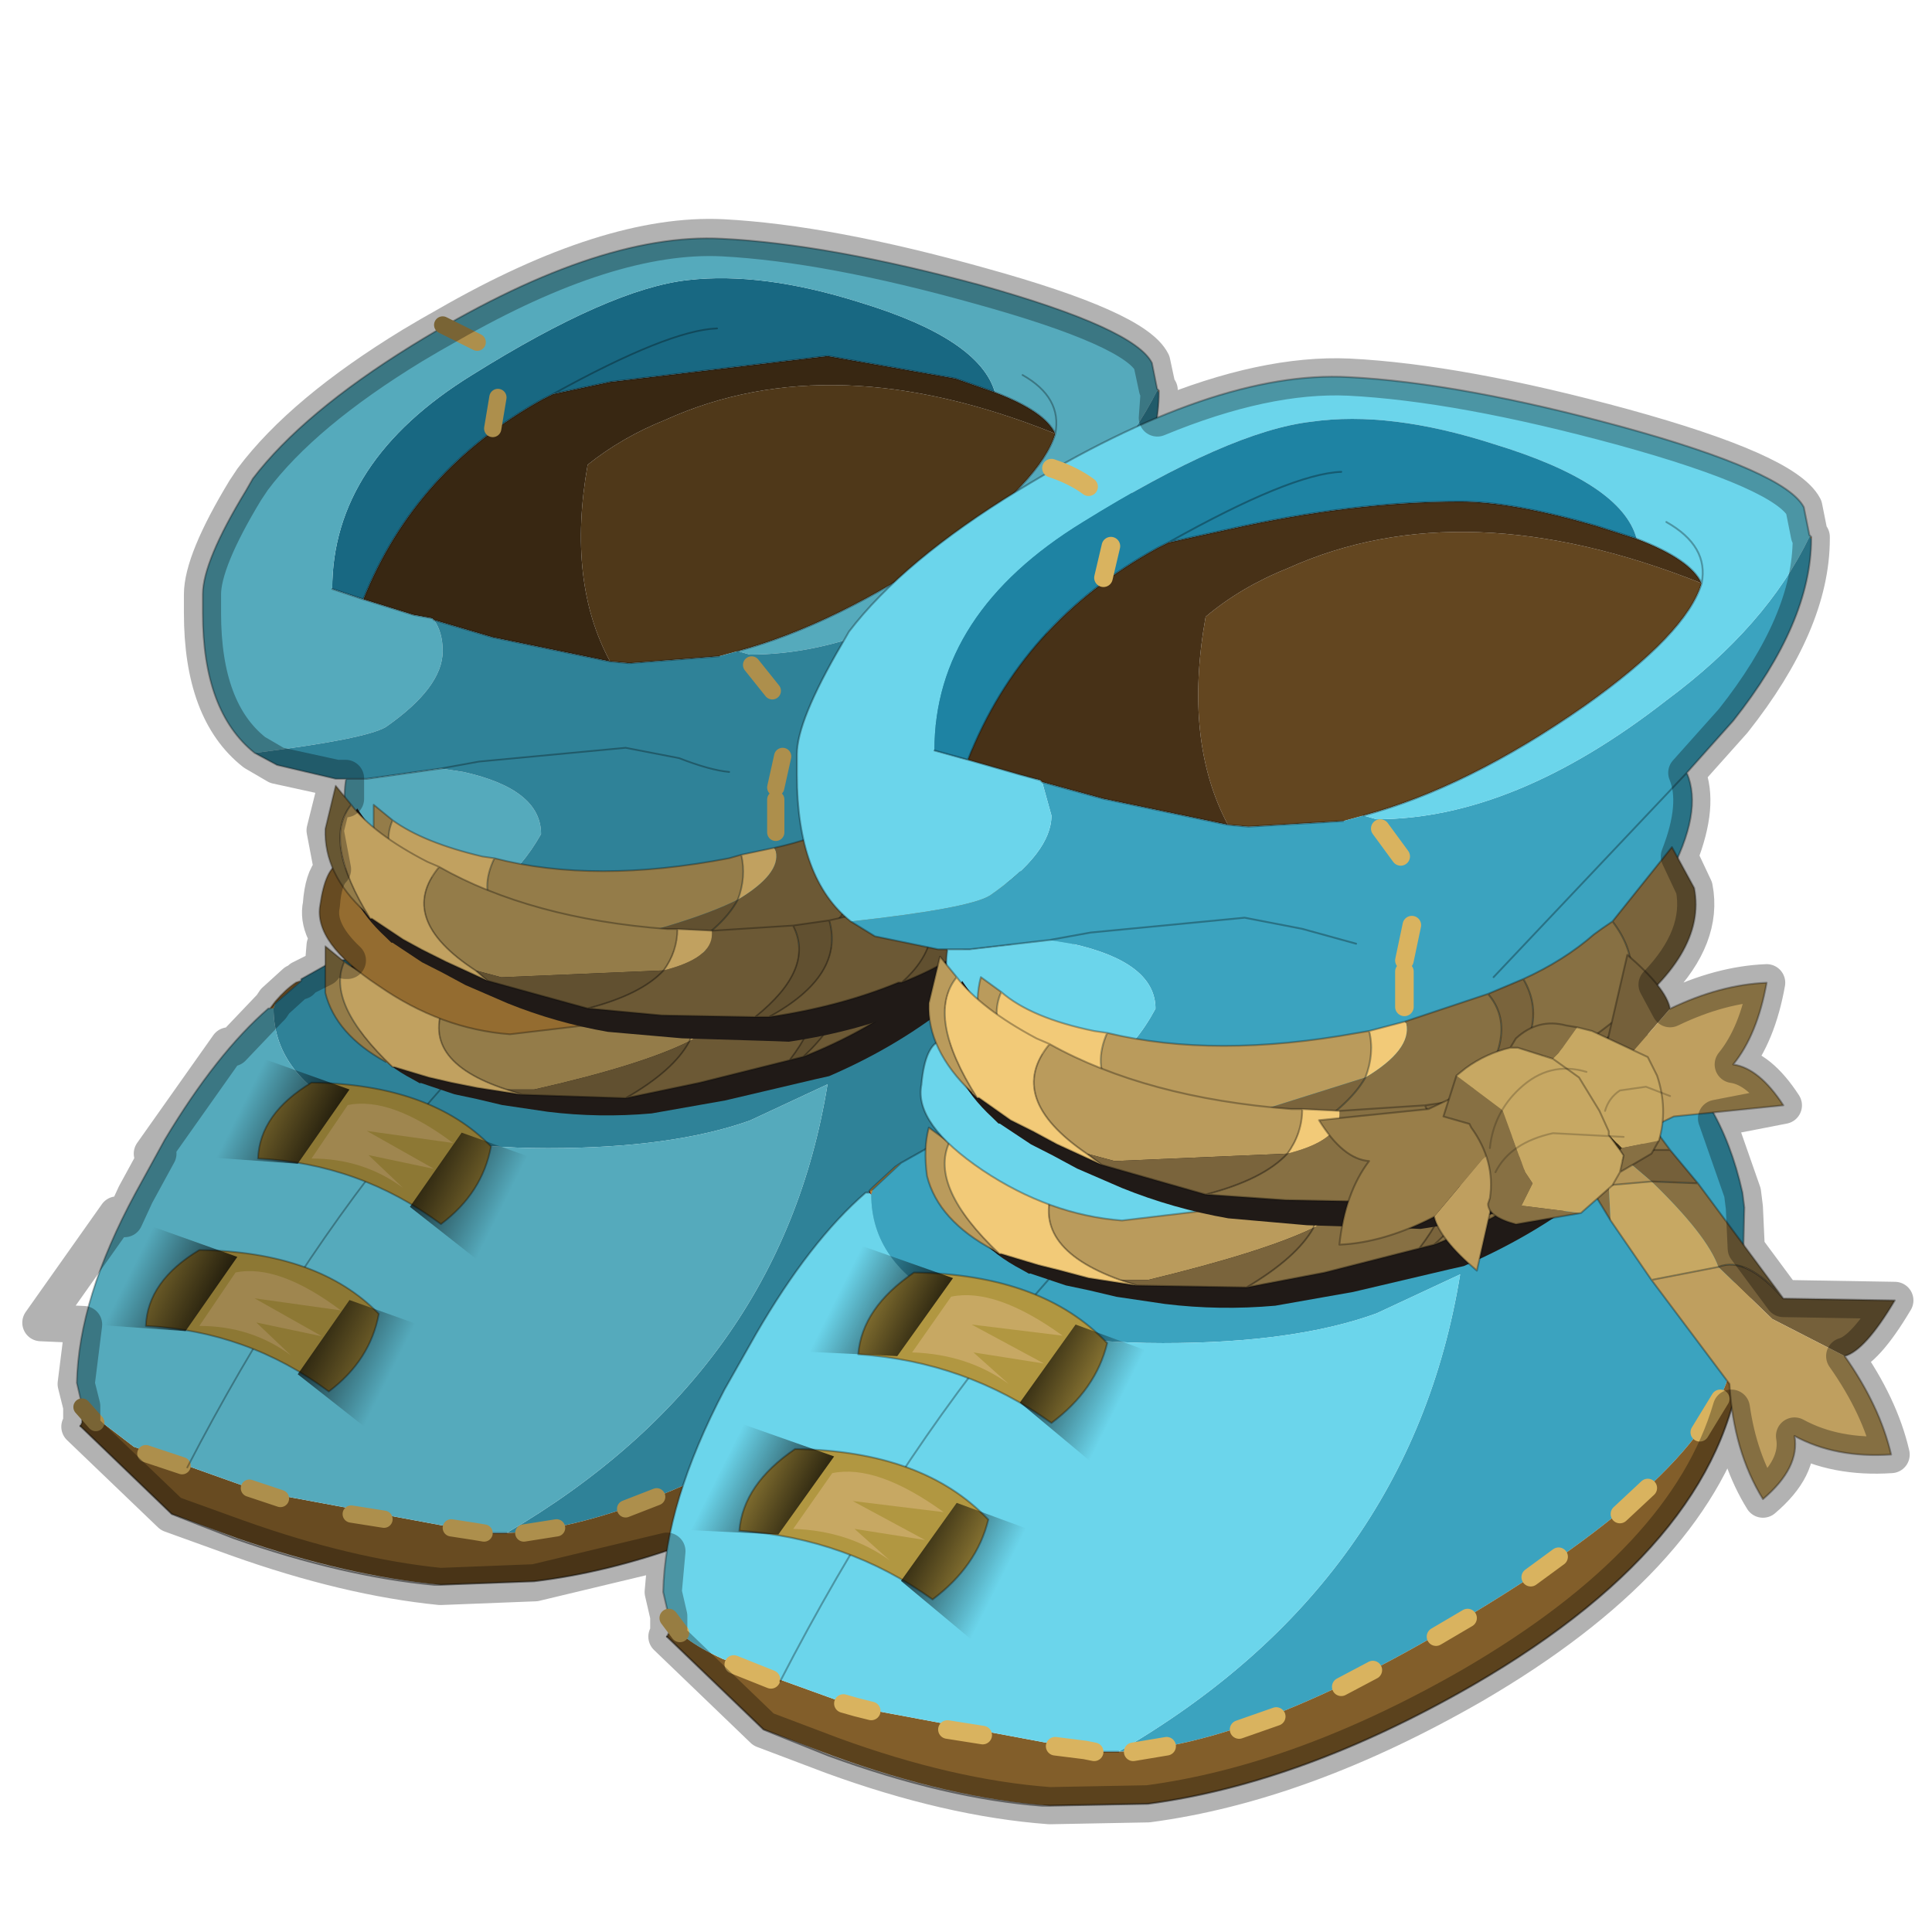 <?xml version="1.0" encoding="UTF-8" standalone="no"?>
<svg xmlns:xlink="http://www.w3.org/1999/xlink" height="520.0px" width="520.0px" xmlns="http://www.w3.org/2000/svg">
  <g transform="matrix(10.0, 0.0, 0.0, 10.0, 0.0, 0.0)">
    <use height="52.0" transform="matrix(1.0, 0.0, 0.0, 1.0, 0.0, 0.0)" width="52.0" xlink:href="#shape0"/>
    <use height="39.0" transform="matrix(0.929, 0.0, 0.0, 0.929, 1.092, 6.424)" width="32.4" xlink:href="#sprite0"/>
    <use height="38.45" transform="matrix(1.0, 0.0, 0.0, 1.0, 17.75, 10.15)" width="31.0" xlink:href="#shape5"/>
    <use height="12.5" transform="matrix(0.648, -0.146, 0.11, 0.487, 25.467, 30.895)" width="29.35" xlink:href="#sprite1"/>
    <use height="17.55" transform="matrix(1.0, 0.0, 0.0, 1.0, 24.8, 22.8)" width="26.2" xlink:href="#shape6"/>
    <use height="12.5" transform="matrix(0.664, 0.027, -0.02, 0.499, 25.599, 26.39)" width="29.35" xlink:href="#sprite1"/>
    <use height="43.2" transform="matrix(1.0, 0.0, 0.0, 1.0, 0.6, 5.9)" width="50.9" xlink:href="#shape7"/>
  </g>
  <defs>
    <g id="shape0" transform="matrix(1.0, 0.0, 0.0, 1.0, 0.0, 0.0)">
      <path d="M52.0 0.0 L52.0 52.0 0.0 52.0 0.0 0.0 52.0 0.0" fill="#33cc33" fill-opacity="0.0" fill-rule="evenodd" stroke="none"/>
    </g>
    <g id="sprite0" transform="matrix(1.0, 0.0, 0.0, 1.0, 16.2, 19.5)">
      <use height="39.0" transform="matrix(1.0, 0.0, 0.0, 1.0, -15.25, -19.5)" width="31.45" xlink:href="#shape1"/>
      <use height="12.5" transform="matrix(0.657, -0.148, 0.111, 0.494, -7.47, 1.533)" width="29.35" xlink:href="#sprite1"/>
      <use height="12.0" transform="matrix(1.0, 0.0, 0.0, 1.0, -8.1, -6.6)" width="21.05" xlink:href="#shape3"/>
      <use height="12.5" transform="matrix(0.673, 0.027, -0.02, 0.506, -7.331, -3.007)" width="29.35" xlink:href="#sprite1"/>
      <use height="19.25" transform="matrix(1.0, 0.0, 0.0, 1.0, -16.2, -3.65)" width="28.0" xlink:href="#shape4"/>
    </g>
    <g id="shape1" transform="matrix(1.0, 0.0, 0.0, 1.0, 15.25, 19.5)">
      <path d="M-8.65 2.0 L-8.65 1.95 -7.85 1.5 9.55 -2.65 10.1 -2.5 Q12.35 -1.5 13.4 0.35 14.05 1.4 14.3 2.8 L14.35 3.15 14.3 5.3 14.1 7.2 Q13.65 10.2 6.9 14.25 1.0 17.85 -2.7 18.0 5.25 13.35 6.6 5.0 L4.35 6.05 Q2.1 6.85 -1.5 6.85 -5.25 6.85 -7.35 5.75 -9.45 4.65 -9.45 2.8 L-9.4 2.65 -8.65 2.0" fill="#2f8298" fill-rule="evenodd" stroke="none"/>
      <path d="M-2.7 18.0 Q1.0 17.85 6.9 14.25 13.65 10.2 14.1 7.2 L14.3 5.3 14.3 6.95 Q13.95 12.15 6.95 16.2 2.3 18.9 -1.9 19.4 L-4.6 19.5 Q-7.3 19.25 -10.5 18.15 L-12.4 17.45 -15.05 14.9 -15.0 14.8 -15.0 14.7 -15.0 14.35 -13.5 15.5 -9.85 16.8 -3.65 17.95 -3.35 18.0 -2.7 18.0" fill="#684b21" fill-rule="evenodd" stroke="none"/>
      <path d="M-9.45 2.8 Q-9.45 4.65 -7.35 5.75 -5.25 6.85 -1.5 6.85 2.1 6.85 4.35 6.05 L6.6 5.0 Q5.25 13.35 -2.7 18.0 L-3.35 18.0 -3.65 17.95 -9.85 16.8 -13.5 15.5 -15.0 14.35 -15.0 14.3 -15.15 13.65 Q-15.1 11.2 -13.45 8.15 L-12.6 6.6 Q-11.1 4.1 -9.6 2.8 L-9.45 2.8" fill="#55aabc" fill-rule="evenodd" stroke="none"/>
      <path d="M-8.65 2.0 L-9.4 2.65 -9.45 2.8 -9.6 2.8 -9.55 2.8 -9.4 2.6 Q-9.1 2.25 -8.8 2.05 L-8.65 2.0 M-9.4 2.65 L-9.5 2.75 -9.55 2.8 -9.5 2.75 -9.4 2.65" fill="#946c30" fill-rule="evenodd" stroke="none"/>
      <path d="M14.3 5.3 L14.35 3.15 14.3 2.8 Q14.05 1.4 13.4 0.35 12.35 -1.5 10.1 -2.5 L9.55 -2.65 -7.85 1.5 -8.65 1.95 -8.65 2.0 -9.4 2.65 M-15.05 14.9 L-15.0 14.8 -15.0 14.7 -15.0 14.35 -15.0 14.3 -15.15 13.65 Q-15.1 11.2 -13.45 8.15 L-12.6 6.6 Q-11.1 4.1 -9.6 2.8 L-9.55 2.8 -9.4 2.6 Q-9.1 2.25 -8.8 2.05 L-8.65 2.0 M-9.55 2.8 L-9.5 2.75 -9.4 2.65 M-3.35 18.0 L-2.7 18.0" fill="none" stroke="#000000" stroke-linecap="round" stroke-linejoin="round" stroke-opacity="0.302" stroke-width="0.05"/>
      <path d="M14.3 5.3 L14.3 6.95 Q13.95 12.15 6.95 16.2 2.3 18.9 -1.9 19.4 L-4.6 19.5 -4.8 19.5 Q-7.45 19.25 -10.6 18.15 L-12.4 17.45 -15.05 14.9" fill="none" stroke="#000000" stroke-linecap="round" stroke-linejoin="round" stroke-opacity="0.451" stroke-width="0.05"/>
      <path d="M1.65 16.95 L0.75 17.3 M4.3 15.7 L3.4 16.15 M6.9 14.25 L6.05 14.75 M9.5 12.6 L8.75 13.1 M11.85 10.65 L11.1 11.35 M13.75 8.25 L13.25 9.1 M14.3 5.3 L14.2 6.3 M-1.25 17.85 L-2.2 18.0 M-14.6 14.8 L-15.0 14.35 M-12.1 16.05 L-13.15 15.7 M-9.25 17.0 L-9.85 16.8 -10.15 16.7 M-6.25 17.6 L-7.2 17.45 M-3.35 18.0 L-3.65 17.95 -4.3 17.85" fill="none" stroke="#ad8f4c" stroke-linecap="round" stroke-linejoin="round" stroke-width="0.5"/>
      <path d="M-11.95 16.1 Q-5.95 4.5 2.55 -1.2" fill="none" stroke="#000000" stroke-linecap="round" stroke-linejoin="round" stroke-opacity="0.302" stroke-width="0.05"/>
      <path d="M16.2 -15.1 L16.2 -15.05 16.15 -15.1 16.2 -15.1" fill="#946c30" fill-rule="evenodd" stroke="none"/>
      <path d="M0.3 -7.25 Q-0.95 -9.55 -0.35 -12.95 0.65 -13.75 1.9 -14.25 6.75 -16.45 13.2 -13.85 12.8 -12.5 10.05 -10.5 6.8 -8.3 4.0 -7.55 L3.45 -7.4 0.85 -7.2 0.3 -7.25" fill="#4f3819" fill-rule="evenodd" stroke="none"/>
      <path d="M11.45 -15.05 Q12.9 -14.5 13.2 -13.85 6.75 -16.45 1.9 -14.25 0.65 -13.75 -0.35 -12.95 -0.95 -9.55 0.3 -7.25 L-3.1 -7.95 -4.8 -8.45 -4.85 -8.5 -5.4 -8.6 -6.85 -9.05 Q-5.35 -12.8 -1.65 -14.85 L-1.35 -15.0 0.3 -15.35 6.6 -16.1 10.3 -15.45 11.45 -15.05" fill="#382712" fill-rule="evenodd" stroke="none"/>
      <path d="M11.45 -15.05 L10.3 -15.45 6.6 -16.1 0.3 -15.35 -1.35 -15.0 -1.65 -14.85 Q-5.35 -12.8 -6.85 -9.05 L-7.75 -9.35 Q-7.75 -13.05 -3.7 -15.55 0.3 -18.05 2.55 -18.3 4.7 -18.55 7.55 -17.65 11.0 -16.6 11.45 -15.05 M3.4 -16.9 Q2.0 -16.85 -1.35 -15.0 2.0 -16.85 3.4 -16.9" fill="#186882" fill-rule="evenodd" stroke="none"/>
      <path d="M13.2 -13.85 Q12.9 -14.5 11.45 -15.05 11.0 -16.6 7.55 -17.65 4.7 -18.55 2.55 -18.3 0.3 -18.05 -3.7 -15.55 -7.75 -13.05 -7.75 -9.35 L-6.85 -9.05 -5.4 -8.6 -4.85 -8.5 -4.8 -8.45 Q-4.55 -8.1 -4.55 -7.55 -4.55 -6.5 -6.2 -5.35 -6.8 -5.0 -10.0 -4.6 -11.5 -5.8 -11.5 -8.65 L-11.5 -9.2 Q-11.5 -10.15 -10.25 -12.2 L-10.05 -12.55 Q-8.6 -14.45 -5.45 -16.4 -0.1 -19.7 3.55 -19.5 6.6 -19.35 11.05 -18.15 15.5 -16.9 16.0 -15.9 L16.15 -15.15 16.2 -15.1 16.15 -15.1 Q14.95 -12.7 12.25 -10.65 8.1 -7.45 4.35 -7.45 L4.0 -7.55 Q6.8 -8.3 10.05 -10.5 12.8 -12.5 13.2 -13.85 13.4 -14.9 12.25 -15.55 13.4 -14.9 13.2 -13.85 M-5.25 -0.4 L-5.95 -0.8 Q-7.65 -2.0 -7.35 -3.85 L-6.75 -3.85 -4.6 -4.15 -3.95 -4.05 Q-1.7 -3.55 -1.7 -2.25 -2.8 -0.3 -4.55 -0.3 L-5.25 -0.4" fill="#55aabc" fill-rule="evenodd" stroke="none"/>
      <path d="M-4.8 -8.45 L-3.1 -7.95 0.3 -7.25 0.85 -7.2 3.45 -7.4 4.0 -7.55 4.35 -7.45 Q8.1 -7.45 12.25 -10.65 14.95 -12.7 16.15 -15.1 L16.2 -15.05 Q16.2 -12.8 14.1 -10.15 L12.8 -8.7 Q13.25 -7.65 12.3 -5.85 L11.2 -3.65 11.1 -3.15 11.3 -1.85 Q11.0 -0.85 6.0 0.35 1.0 1.5 -3.4 0.35 L-5.25 -0.4 -4.55 -0.3 Q-2.8 -0.3 -1.7 -2.25 -1.7 -3.55 -3.95 -4.05 L-4.6 -4.15 -3.5 -4.35 0.75 -4.75 2.3 -4.45 Q3.2 -4.1 3.75 -4.05 3.2 -4.1 2.3 -4.45 L0.75 -4.75 -3.5 -4.35 -4.6 -4.15 -6.75 -3.85 -7.35 -3.85 -7.65 -3.85 -9.35 -4.25 -10.0 -4.6 Q-6.8 -5.0 -6.2 -5.35 -4.55 -6.5 -4.55 -7.55 -4.55 -8.1 -4.8 -8.45 M7.55 -3.1 L12.8 -8.7 7.55 -3.1" fill="#2f8298" fill-rule="evenodd" stroke="none"/>
      <path d="M13.2 -13.85 Q12.9 -14.5 11.45 -15.05 L10.3 -15.45 6.6 -16.1 0.3 -15.35 -1.35 -15.0 -1.65 -14.85 Q-5.35 -12.8 -6.85 -9.05 L-5.4 -8.6 -4.85 -8.5 -4.8 -8.45 -3.1 -7.95 0.3 -7.25 0.85 -7.2 3.45 -7.4 M13.2 -13.85 Q13.4 -14.9 12.25 -15.55 M16.2 -15.05 L16.2 -15.1 M16.2 -15.05 Q16.2 -12.8 14.1 -10.15 L12.8 -8.7 Q13.25 -7.65 12.3 -5.85 L11.2 -3.65 11.1 -3.15 11.3 -1.85 Q11.0 -0.85 6.0 0.35 1.0 1.5 -3.4 0.35 L-5.25 -0.4 M-5.95 -0.8 Q-7.65 -2.0 -7.35 -3.85 L-7.65 -3.85 -9.35 -4.25 -10.0 -4.6 Q-11.5 -5.8 -11.5 -8.65 L-11.5 -9.2 Q-11.5 -10.15 -10.25 -12.2 L-10.05 -12.55 Q-8.6 -14.45 -5.45 -16.4 -0.1 -19.7 3.55 -19.5 6.6 -19.35 11.05 -18.15 15.5 -16.9 16.0 -15.9 L16.15 -15.15 16.2 -15.1 M-7.75 -9.35 L-6.85 -9.05 M4.0 -7.55 Q6.8 -8.3 10.05 -10.5 12.8 -12.5 13.2 -13.85 M3.75 -4.05 Q3.2 -4.1 2.3 -4.45 L0.75 -4.75 -3.5 -4.35 -4.6 -4.15 -6.75 -3.85 -7.35 -3.85 M12.8 -8.7 L7.55 -3.1 M-1.35 -15.0 Q2.0 -16.85 3.4 -16.9" fill="none" stroke="#000000" stroke-linecap="round" stroke-linejoin="round" stroke-opacity="0.302" stroke-width="0.05"/>
      <path d="M-3.55 -16.5 L-4.55 -17.0 M-3.1 -14.0 L-2.95 -14.9" fill="none" stroke="#ad8f4c" stroke-linecap="round" stroke-linejoin="round" stroke-width="0.5"/>
      <path d="M5.0 -6.4 L4.4 -7.15 M5.1 -3.6 L5.3 -4.5" fill="none" stroke="#ad8f4c" stroke-linecap="round" stroke-linejoin="round" stroke-width="0.5"/>
      <path d="M5.1 -2.3 L5.1 -3.25 M5.15 0.5 L5.15 -0.45" fill="none" stroke="#ad8f4c" stroke-linecap="round" stroke-linejoin="round" stroke-width="0.5"/>
    </g>
    <g id="sprite1" transform="matrix(1.0, 0.0, 0.0, 1.0, 14.65, 6.25)">
      <use height="12.5" transform="matrix(1.0, 0.0, 0.0, 1.0, -14.65, -6.25)" width="29.35" xlink:href="#shape2"/>
    </g>
    <g id="shape2" transform="matrix(1.0, 0.0, 0.0, 1.0, 14.65, 6.25)">
      <path d="M11.25 -1.6 Q13.35 -3.25 14.2 -3.5 14.7 -3.65 14.7 -2.45 14.7 1.35 10.45 3.75 L10.3 3.75 Q7.75 5.35 4.75 6.1 L4.15 6.1 0.15 6.15 -3.05 5.95 Q-5.3 5.55 -7.4 4.55 L-9.25 3.6 -10.25 2.95 -11.15 2.4 -12.45 1.35 -12.5 1.35 -12.75 1.05 Q-14.65 -1.1 -14.65 -3.65 -14.65 -5.05 -14.2 -6.25 L-13.55 -5.1 Q-12.5 -3.5 -10.2 -2.05 L-9.7 -1.75 Q-5.65 0.95 0.2 1.2 L0.7 1.2 2.15 1.2 5.65 0.8 7.15 0.4 Q8.95 -0.15 10.45 -1.2 L11.25 -1.6" fill="#201a17" fill-rule="evenodd" stroke="none"/>
    </g>
    <g id="shape3" transform="matrix(1.0, 0.0, 0.0, 1.0, 8.1, 6.6)">
      <path d="M-7.4 1.45 Q-7.95 2.65 -6.0 4.5 L-6.2 4.35 Q-7.65 3.55 -7.95 2.35 L-7.95 1.0 -7.4 1.45 M-2.7 5.15 Q-5.3 4.3 -4.45 2.55 -1.55 3.3 2.35 2.55 L2.7 2.45 Q2.85 3.1 2.6 3.75 1.2 4.45 -1.9 5.15 L-2.7 5.15" fill="#947c49" fill-rule="evenodd" stroke="none"/>
      <path d="M-2.25 5.3 L-2.7 5.15 -1.9 5.15 Q1.2 4.45 2.6 3.75 2.15 4.6 0.75 5.4 L-2.25 5.3 M5.85 1.5 L6.85 1.1 Q7.7 2.5 5.9 4.2 L5.5 4.3 Q6.85 2.55 5.85 1.5 M9.3 -0.5 Q10.5 -1.65 10.9 -2.5 L11.5 -1.4 Q11.9 0.4 9.35 2.25 10.35 0.75 9.3 -0.5" fill="#615030" fill-rule="evenodd" stroke="none"/>
      <path d="M3.65 2.25 L5.85 1.5 Q6.85 2.55 5.5 4.3 L2.9 4.95 0.75 5.4 Q2.15 4.6 2.6 3.75 3.85 3.0 3.7 2.35 L3.65 2.25 M6.85 1.1 L8.8 -0.15 9.3 -0.5 Q10.35 0.75 9.35 2.25 L9.25 2.3 Q7.8 3.45 5.9 4.2 7.7 2.5 6.85 1.1" fill="#6c5935" fill-rule="evenodd" stroke="none"/>
      <path d="M-6.0 4.5 Q-7.95 2.65 -7.4 1.45 -6.5 2.1 -4.8 2.45 L-4.45 2.55 Q-5.3 4.3 -2.7 5.15 L-2.25 5.3 -3.55 5.1 -4.3 4.95 -4.95 4.8 -5.95 4.5 -6.0 4.5 M2.7 2.45 L3.65 2.25 3.7 2.35 Q3.85 3.0 2.6 3.75 2.85 3.1 2.7 2.45" fill="#c1a160" fill-rule="evenodd" stroke="none"/>
      <path d="M-7.4 1.45 Q-7.95 2.65 -6.0 4.5 L-5.95 4.5 -4.95 4.8 -4.3 4.95 -3.55 5.1 -2.25 5.3 -2.7 5.15 Q-5.3 4.3 -4.45 2.55 L-4.8 2.45 Q-6.5 2.1 -7.4 1.45 L-7.95 1.0 -7.95 2.35 Q-7.65 3.55 -6.2 4.35 M-4.45 2.55 Q-1.55 3.3 2.35 2.55 L2.7 2.45 3.65 2.25 5.85 1.5 6.85 1.1 8.8 -0.15 9.3 -0.5 Q10.5 -1.65 10.9 -2.5 L11.5 -1.4 Q11.9 0.4 9.35 2.25 L9.25 2.3 Q7.8 3.45 5.9 4.2 L5.5 4.3 2.9 4.95 0.75 5.4 -2.25 5.3 M2.6 3.75 Q2.85 3.1 2.7 2.45 M2.6 3.75 Q2.15 4.6 0.75 5.4 M5.85 1.5 Q6.85 2.55 5.5 4.3 M9.3 -0.5 Q10.35 0.75 9.35 2.25 M6.85 1.1 Q7.7 2.5 5.9 4.2" fill="none" stroke="#000000" stroke-linecap="round" stroke-linejoin="round" stroke-opacity="0.302" stroke-width="0.05"/>
      <path d="M-6.4 2.15 Q-8.3 0.9 -8.1 -0.2 -7.95 -1.25 -7.55 -1.4 -5.2 1.15 3.75 2.8 L-2.6 3.55 Q-4.6 3.4 -6.4 2.15" fill="#946c30" fill-rule="evenodd" stroke="none"/>
      <path d="M-6.4 2.15 Q-4.6 3.4 -2.6 3.55 L3.75 2.8 Q-5.2 1.15 -7.55 -1.4 -7.95 -1.25 -8.1 -0.2 -8.3 0.9 -6.4 2.15 Z" fill="none" stroke="#000000" stroke-linecap="round" stroke-linejoin="round" stroke-opacity="0.302" stroke-width="0.05"/>
      <path d="M-6.0 -2.65 Q-6.55 -1.45 -4.6 0.4 L-4.8 0.25 Q-6.25 -0.55 -6.55 -1.75 L-6.55 -3.1 -6.0 -2.65 M-1.3 1.05 Q-3.9 0.2 -3.05 -1.55 -0.15 -0.8 3.75 -1.55 L4.1 -1.65 Q4.25 -1.0 4.0 -0.35 2.6 0.35 -0.5 1.05 L-1.3 1.05" fill="#947c49" fill-rule="evenodd" stroke="none"/>
      <path d="M-0.85 1.25 Q-1.05 1.1 -1.3 1.05 L-0.5 1.05 Q2.6 0.35 4.0 -0.35 3.55 0.5 2.15 1.3 L-0.85 1.25 M7.25 -2.6 L8.25 -3.0 Q9.1 -1.6 7.3 0.1 L6.9 0.25 Q8.25 -1.55 7.25 -2.6 M10.7 -4.6 Q11.9 -5.75 12.3 -6.6 L12.9 -5.5 Q13.3 -3.7 10.75 -1.85 11.75 -3.3 10.7 -4.6" fill="#615030" fill-rule="evenodd" stroke="none"/>
      <path d="M5.05 -1.85 Q6.2 -2.1 7.25 -2.6 8.25 -1.55 6.9 0.25 L4.3 0.85 2.15 1.3 Q3.55 0.5 4.0 -0.35 5.25 -1.1 5.1 -1.75 L5.05 -1.85 M8.25 -3.0 Q9.35 -3.55 10.2 -4.25 L10.7 -4.6 Q11.75 -3.3 10.75 -1.85 L10.65 -1.8 Q9.2 -0.65 7.3 0.1 9.1 -1.6 8.25 -3.0" fill="#6c5935" fill-rule="evenodd" stroke="none"/>
      <path d="M-4.6 0.4 Q-6.55 -1.45 -6.0 -2.65 -5.1 -2.0 -3.4 -1.6 L-3.05 -1.55 Q-3.9 0.2 -1.3 1.05 -1.05 1.1 -0.85 1.25 L-2.15 1.0 -2.9 0.85 -3.55 0.7 -4.55 0.4 -4.6 0.4 M4.1 -1.65 L5.05 -1.85 5.1 -1.75 Q5.25 -1.1 4.0 -0.35 4.25 -1.0 4.1 -1.65" fill="#c1a160" fill-rule="evenodd" stroke="none"/>
      <path d="M-6.0 -2.65 Q-6.55 -1.45 -4.6 0.4 L-4.55 0.4 -3.55 0.7 -2.9 0.85 -2.15 1.0 -0.85 1.25 Q-1.05 1.1 -1.3 1.05 -3.9 0.2 -3.05 -1.55 L-3.4 -1.6 Q-5.1 -2.0 -6.0 -2.65 L-6.55 -3.1 -6.55 -1.75 Q-6.25 -0.55 -4.8 0.25 M-3.05 -1.55 Q-0.15 -0.8 3.75 -1.55 L4.1 -1.65 5.05 -1.85 Q6.2 -2.1 7.25 -2.6 L8.25 -3.0 Q9.35 -3.55 10.2 -4.25 L10.7 -4.6 Q11.9 -5.75 12.3 -6.6 L12.9 -5.5 Q13.3 -3.7 10.75 -1.85 L10.65 -1.8 Q9.2 -0.65 7.3 0.1 L6.9 0.25 4.3 0.85 2.15 1.3 -0.85 1.25 M4.0 -0.35 Q4.25 -1.0 4.1 -1.65 M4.0 -0.35 Q3.55 0.5 2.15 1.3 M7.25 -2.6 Q8.25 -1.55 6.9 0.25 M10.7 -4.6 Q11.75 -3.3 10.75 -1.85 M8.25 -3.0 Q9.1 -1.6 7.3 0.1" fill="none" stroke="#000000" stroke-linecap="round" stroke-linejoin="round" stroke-opacity="0.302" stroke-width="0.05"/>
    </g>
    <g id="shape4" transform="matrix(1.0, 0.0, 0.0, 1.0, 16.2, 3.65)">
      <path d="M-6.8 0.0 Q-8.0 -1.1 -7.95 -2.4 L-7.65 -3.65 -7.2 -3.1 Q-8.05 -2.05 -6.65 0.2 L-6.8 0.0 M-4.65 -1.3 Q-2.0 0.2 1.95 0.5 L2.25 0.5 Q2.25 1.15 1.85 1.7 L-2.85 1.9 -3.6 1.7 Q-5.9 0.2 -4.65 -1.3" fill="#947c49" fill-rule="evenodd" stroke="none"/>
      <path d="M5.6 0.4 L6.65 0.25 Q7.1 1.85 4.9 3.05 L4.5 3.05 Q6.25 1.65 5.6 0.4 M9.4 -0.65 Q10.9 -1.45 11.5 -2.15 L11.8 -0.95 Q11.7 0.9 8.75 2.05 10.1 0.85 9.4 -0.65 M-0.35 2.8 L-3.25 2.0 -3.6 1.7 -2.85 1.9 1.85 1.7 Q1.2 2.4 -0.35 2.8" fill="#615030" fill-rule="evenodd" stroke="none"/>
      <path d="M3.25 0.55 L5.6 0.4 Q6.25 1.65 4.5 3.05 L1.8 3.0 -0.35 2.8 Q1.2 2.4 1.85 1.7 3.25 1.35 3.25 0.65 L3.25 0.55 M6.65 0.25 Q7.85 0.0 8.85 -0.45 L9.4 -0.65 Q10.1 0.85 8.75 2.05 L8.65 2.05 Q6.95 2.75 4.9 3.05 7.1 1.85 6.65 0.25" fill="#6c5935" fill-rule="evenodd" stroke="none"/>
      <path d="M-7.2 -3.1 Q-6.55 -2.25 -5.0 -1.45 L-4.65 -1.3 Q-5.9 0.2 -3.6 1.7 L-3.25 2.0 -4.45 1.45 -5.15 1.1 -5.7 0.8 -6.6 0.2 -6.65 0.2 Q-8.05 -2.05 -7.2 -3.1 M2.25 0.5 L3.25 0.55 3.25 0.65 Q3.25 1.35 1.85 1.7 2.25 1.15 2.25 0.5" fill="#c1a160" fill-rule="evenodd" stroke="none"/>
      <path d="M-6.8 0.0 Q-8.0 -1.1 -7.95 -2.4 L-7.65 -3.65 -7.2 -3.1 Q-6.55 -2.25 -5.0 -1.45 L-4.65 -1.3 Q-2.0 0.2 1.95 0.5 L2.25 0.5 3.25 0.55 5.6 0.4 6.65 0.25 Q7.85 0.0 8.85 -0.45 L9.4 -0.65 Q10.9 -1.45 11.5 -2.15 L11.8 -0.95 Q11.7 0.9 8.75 2.05 L8.65 2.05 Q6.95 2.75 4.9 3.05 L4.5 3.05 1.8 3.0 -0.35 2.8 -3.25 2.0 -4.45 1.45 -5.15 1.1 -5.7 0.8 -6.6 0.2 -6.65 0.2 M-7.2 -3.1 Q-8.05 -2.05 -6.65 0.2 M-3.25 2.0 L-3.6 1.7 Q-5.9 0.2 -4.65 -1.3 M1.85 1.7 Q2.25 1.15 2.25 0.5 M1.85 1.7 Q1.2 2.4 -0.35 2.8 M5.6 0.4 Q6.25 1.65 4.5 3.05 M9.4 -0.65 Q10.1 0.85 8.75 2.05 M6.65 0.25 Q7.1 1.85 4.9 3.05" fill="none" stroke="#000000" stroke-linecap="round" stroke-linejoin="round" stroke-opacity="0.302" stroke-width="0.05"/>
      <path d="M-4.6 9.05 Q-3.4 8.15 -3.15 6.8 -4.9 5.0 -8.35 4.95 -9.85 5.85 -9.9 7.15 -6.95 7.3 -4.6 9.05" fill="#8d7834" fill-rule="evenodd" stroke="none"/>
      <path d="M-4.6 9.05 Q-3.4 8.15 -3.15 6.8 -4.9 5.0 -8.35 4.95 -9.85 5.85 -9.9 7.15 -6.95 7.3 -4.6 9.05 Z" fill="none" stroke="#000000" stroke-linecap="round" stroke-linejoin="round" stroke-opacity="0.302" stroke-width="0.05"/>
      <path d="M-5.5 8.55 L-2.7 10.75 -0.5 7.65 -4.0 6.4 -5.5 8.55" fill="url(#gradient0)" fill-rule="evenodd" stroke="none"/>
      <path d="M-12.95 7.0 L-10.75 3.9 -7.25 5.15 -8.75 7.3 -12.95 7.0" fill="url(#gradient1)" fill-rule="evenodd" stroke="none"/>
      <path d="M-7.3 5.6 L-8.35 7.15 Q-6.85 7.15 -5.7 8.0 L-6.7 7.05 -4.8 7.45 -6.75 6.35 -4.25 6.7 Q-6.05 5.35 -7.3 5.6" fill="#9f864f" fill-rule="evenodd" stroke="none"/>
      <path d="M-7.85 13.9 Q-6.65 13.0 -6.4 11.65 -8.15 9.85 -11.6 9.8 -13.1 10.7 -13.15 12.0 -10.2 12.15 -7.85 13.9" fill="#8d7834" fill-rule="evenodd" stroke="none"/>
      <path d="M-7.85 13.9 Q-6.65 13.0 -6.4 11.65 -8.15 9.85 -11.6 9.8 -13.1 10.7 -13.15 12.0 -10.2 12.15 -7.85 13.9 Z" fill="none" stroke="#000000" stroke-linecap="round" stroke-linejoin="round" stroke-opacity="0.302" stroke-width="0.05"/>
      <path d="M-8.75 13.4 L-5.95 15.6 -3.75 12.5 -7.25 11.25 -8.75 13.4" fill="url(#gradient2)" fill-rule="evenodd" stroke="none"/>
      <path d="M-16.2 11.85 L-14.0 8.75 -10.5 10.0 -12.0 12.15 -16.2 11.85" fill="url(#gradient3)" fill-rule="evenodd" stroke="none"/>
      <path d="M-10.55 10.45 L-11.6 12.0 Q-10.1 12.0 -8.95 12.85 L-9.95 11.9 -8.05 12.3 -10.0 11.2 -7.5 11.55 Q-9.3 10.2 -10.55 10.45" fill="#9f864f" fill-rule="evenodd" stroke="none"/>
    </g>
    <linearGradient gradientTransform="matrix(0.002, 9.0E-4, 0.001, -0.002, -4.6, 8.1)" gradientUnits="userSpaceOnUse" id="gradient0" spreadMethod="pad" x1="-819.2" x2="819.2">
      <stop offset="0.0" stop-color="#000000"/>
      <stop offset="1.0" stop-color="#000000" stop-opacity="0.0"/>
    </linearGradient>
    <linearGradient gradientTransform="matrix(-0.002, -7.0E-4, 0.001, -0.002, -8.85, 6.45)" gradientUnits="userSpaceOnUse" id="gradient1" spreadMethod="pad" x1="-819.2" x2="819.2">
      <stop offset="0.0" stop-color="#000000"/>
      <stop offset="1.0" stop-color="#000000" stop-opacity="0.0"/>
    </linearGradient>
    <linearGradient gradientTransform="matrix(0.002, 9.0E-4, 0.001, -0.002, -7.85, 12.95)" gradientUnits="userSpaceOnUse" id="gradient2" spreadMethod="pad" x1="-819.2" x2="819.2">
      <stop offset="0.0" stop-color="#000000"/>
      <stop offset="1.0" stop-color="#000000" stop-opacity="0.0"/>
    </linearGradient>
    <linearGradient gradientTransform="matrix(-0.002, -7.0E-4, 0.001, -0.002, -12.1, 11.3)" gradientUnits="userSpaceOnUse" id="gradient3" spreadMethod="pad" x1="-819.2" x2="819.2">
      <stop offset="0.0" stop-color="#000000"/>
      <stop offset="1.0" stop-color="#000000" stop-opacity="0.0"/>
    </linearGradient>
    <g id="shape5" transform="matrix(1.0, 0.0, 0.0, 1.0, -17.75, -10.15)">
      <path d="M24.25 31.3 L25.05 30.85 42.2 26.8 42.75 26.9 Q44.95 27.9 46.0 29.75 46.6 30.75 46.9 32.1 L46.95 32.5 46.9 34.65 46.65 36.5 Q46.25 39.45 39.6 43.45 33.75 47.0 30.1 47.15 37.95 42.6 39.3 34.3 L37.05 35.35 Q34.85 36.15 31.3 36.15 27.6 36.15 25.5 35.05 23.45 34.0 23.45 32.15 L23.5 32.0 24.25 31.3" fill="#3ba3bf" fill-rule="evenodd" stroke="none"/>
      <path d="M30.1 47.15 Q33.75 47.0 39.6 43.45 46.25 39.45 46.65 36.5 L46.9 34.65 46.9 36.25 Q46.55 41.35 39.65 45.35 35.05 48.0 30.9 48.55 L28.25 48.6 Q25.55 48.4 22.4 47.25 L20.55 46.55 17.95 44.05 18.0 43.95 18.0 43.9 18.0 43.55 Q18.25 44.1 19.45 44.65 L23.05 45.95 29.2 47.1 29.45 47.15 30.1 47.15" fill="#825e2a" fill-rule="evenodd" stroke="none"/>
      <path d="M23.45 32.15 Q23.45 34.0 25.5 35.05 27.6 36.15 31.3 36.15 34.85 36.15 37.05 35.35 L39.3 34.3 Q37.95 42.6 30.1 47.15 L29.45 47.15 29.2 47.1 23.05 45.95 19.45 44.65 Q18.25 44.1 18.0 43.55 L18.0 43.5 17.85 42.85 Q17.9 40.45 19.5 37.4 L20.35 35.9 Q21.8 33.4 23.3 32.1 L23.35 32.1 23.4 32.1 23.45 32.15" fill="#6bd5eb" fill-rule="evenodd" stroke="none"/>
      <path d="M24.25 31.3 L23.5 32.0 23.45 32.15 23.4 32.05 23.5 31.95 24.1 31.4 24.25 31.3 M23.5 32.0 L23.4 32.05 23.5 32.0" fill="#ba883c" fill-rule="evenodd" stroke="none"/>
      <path d="M23.4 32.1 L23.4 32.05 23.45 32.15 23.4 32.1" fill="#990101" fill-rule="evenodd" stroke="none"/>
      <path d="M46.9 34.65 L46.95 32.5 46.9 32.1 Q46.6 30.75 46.0 29.75 44.95 27.9 42.75 26.9 L42.2 26.8 25.05 30.85 24.25 31.3 23.5 32.0 M17.95 44.05 L18.0 43.95 18.0 43.9 18.0 43.55 18.0 43.5 17.85 42.85 Q17.9 40.45 19.5 37.4 L20.35 35.9 Q21.8 33.4 23.3 32.1 L23.35 32.1 23.4 32.1 23.4 32.05 23.5 31.95 24.1 31.4 24.25 31.3 M29.45 47.15 L30.1 47.15 M23.4 32.05 L23.5 32.0" fill="none" stroke="#000000" stroke-linecap="round" stroke-linejoin="round" stroke-opacity="0.302" stroke-width="0.05"/>
      <path d="M46.9 34.65 L46.9 36.25 Q46.55 41.35 39.65 45.35 35.05 48.0 30.9 48.55 L28.25 48.6 28.05 48.6 Q25.45 48.4 22.3 47.25 L20.55 46.55 17.95 44.05" fill="none" stroke="#000000" stroke-linecap="round" stroke-linejoin="round" stroke-opacity="0.451" stroke-width="0.05"/>
      <path d="M46.9 34.65 L46.8 35.65 M46.3 37.65 L45.75 38.55 M31.4 47.0 L30.5 47.15 M34.35 46.2 L33.35 46.55 M29.45 47.15 L29.2 47.1 28.4 47.0 M26.45 46.7 L25.5 46.55 M41.95 41.9 L41.2 42.45 M39.5 43.55 L38.65 44.05 M36.95 44.95 L36.1 45.4 M44.35 40.05 L43.6 40.75 M18.3 43.95 L18.0 43.55 M20.75 45.2 L19.75 44.8 M23.45 46.05 L23.05 45.95 22.7 45.85" fill="none" stroke="#d9b35f" stroke-linecap="round" stroke-linejoin="round" stroke-width="0.5"/>
      <path d="M21.0 45.25 Q26.9 33.8 35.3 28.15" fill="none" stroke="#000000" stroke-linecap="round" stroke-linejoin="round" stroke-opacity="0.302" stroke-width="0.05"/>
      <path d="M48.75 14.45 L48.75 14.5 48.7 14.45 48.75 14.45" fill="#ba883c" fill-rule="evenodd" stroke="none"/>
      <path d="M36.15 22.1 L33.6 22.25 33.05 22.2 Q31.85 19.95 32.45 16.6 33.4 15.8 34.65 15.3 39.4 13.15 45.8 15.7 45.4 17.05 42.65 19.0 39.5 21.2 36.7 21.95 L36.15 22.1" fill="#634620" fill-rule="evenodd" stroke="none"/>
      <path d="M28.2 29.3 L27.6 29.0 28.3 29.1 28.2 29.3" fill="#9c7133" fill-rule="evenodd" stroke="none"/>
      <path d="M31.45 14.6 L33.05 14.25 Q36.4 13.5 39.3 13.5 40.7 13.5 42.95 14.15 L44.05 14.5 Q45.5 15.05 45.8 15.7 39.4 13.15 34.65 15.3 33.4 15.8 32.45 16.6 31.85 19.95 33.05 22.2 L29.7 21.5 28.05 21.05 28.0 21.0 27.45 20.85 26.05 20.45 Q27.5 16.75 31.15 14.75 L31.45 14.6" fill="#473117" fill-rule="evenodd" stroke="none"/>
      <path d="M48.7 14.45 L48.75 14.45 48.7 14.45" fill="#990101" fill-rule="evenodd" stroke="none"/>
      <path d="M25.5 25.55 L25.25 25.55 23.55 25.2 22.9 24.8 Q26.1 24.45 26.65 24.1 28.3 22.95 28.3 21.95 L28.05 21.05 29.7 21.5 33.05 22.2 33.6 22.25 36.15 22.1 36.7 21.95 37.05 22.05 Q40.75 22.05 44.85 18.85 47.55 16.85 48.7 14.45 L48.75 14.5 Q48.75 16.75 46.65 19.4 L45.4 20.8 Q45.85 21.85 44.9 23.6 43.9 25.35 43.85 25.8 L43.75 26.25 43.9 27.55 Q43.65 28.55 38.7 29.7 33.75 30.85 29.4 29.7 L28.2 29.3 28.3 29.1 Q30.05 29.1 31.1 27.15 31.1 25.9 28.85 25.4 L28.25 25.3 26.1 25.55 25.5 25.55 M36.5 25.4 L35.05 25.0 33.5 24.7 29.35 25.1 28.25 25.3 29.35 25.1 33.5 24.7 35.05 25.0 36.5 25.4 M40.2 26.3 L45.4 20.8 40.2 26.3" fill="#3ba3bf" fill-rule="evenodd" stroke="none"/>
      <path d="M22.9 24.8 Q21.45 23.65 21.45 20.85 L21.45 20.3 Q21.45 19.4 22.65 17.35 L22.85 17.0 Q24.3 15.1 27.4 13.2 32.7 9.95 36.3 10.15 39.3 10.3 43.7 11.5 48.05 12.7 48.55 13.65 L48.7 14.4 48.75 14.45 48.7 14.45 Q47.55 16.85 44.85 18.85 40.75 22.05 37.05 22.05 L36.7 21.95 Q39.5 21.2 42.65 19.0 45.4 17.05 45.8 15.7 45.5 15.05 44.05 14.5 43.65 13.0 40.2 11.95 37.4 11.05 35.3 11.35 33.1 11.6 29.15 14.05 25.15 16.5 25.15 20.2 L26.05 20.45 27.45 20.85 28.0 21.0 28.05 21.05 28.3 21.95 Q28.3 22.95 26.65 24.1 26.1 24.45 22.9 24.8 M27.6 29.0 L26.9 28.6 Q25.25 27.45 25.5 25.55 L26.1 25.55 28.25 25.3 28.85 25.4 Q31.1 25.9 31.1 27.15 30.05 29.1 28.3 29.1 L27.6 29.0 M44.85 14.05 Q46.0 14.7 45.8 15.7 46.0 14.7 44.85 14.05" fill="#6bd5eb" fill-rule="evenodd" stroke="none"/>
      <path d="M44.05 14.5 L42.95 14.15 Q40.7 13.5 39.3 13.5 36.4 13.5 33.05 14.25 L31.45 14.6 31.15 14.75 Q27.5 16.75 26.05 20.45 L25.15 20.2 Q25.15 16.5 29.15 14.05 33.1 11.6 35.3 11.35 37.4 11.05 40.2 11.95 43.65 13.0 44.05 14.5 M36.1 12.7 Q34.75 12.75 31.45 14.6 34.75 12.75 36.1 12.7" fill="#1e83a3" fill-rule="evenodd" stroke="none"/>
      <path d="M25.5 25.55 L25.25 25.55 23.55 25.2 22.9 24.8 Q21.45 23.65 21.45 20.85 L21.45 20.3 Q21.45 19.4 22.65 17.35 L22.85 17.0 Q24.3 15.1 27.4 13.2 32.7 9.95 36.3 10.15 39.3 10.3 43.7 11.5 48.05 12.7 48.55 13.65 L48.7 14.4 48.75 14.45 48.75 14.5 Q48.75 16.75 46.65 19.4 L45.4 20.8 Q45.85 21.85 44.9 23.6 43.9 25.35 43.85 25.8 L43.75 26.25 43.9 27.55 Q43.65 28.55 38.7 29.7 33.75 30.85 29.4 29.7 L28.2 29.3 27.6 29.0 M26.9 28.6 Q25.25 27.45 25.5 25.55 L26.1 25.55 28.25 25.3 29.35 25.1 33.5 24.7 35.05 25.0 36.5 25.4 M31.45 14.6 L33.05 14.25 Q36.4 13.5 39.3 13.5 40.7 13.5 42.95 14.15 L44.05 14.5 Q45.5 15.05 45.8 15.7 46.0 14.7 44.85 14.05 M25.15 20.2 L26.05 20.45 Q27.5 16.75 31.15 14.75 L31.45 14.6 Q34.75 12.75 36.1 12.7 M33.05 22.2 L33.6 22.25 36.15 22.1 M36.7 21.95 Q39.5 21.2 42.65 19.0 45.4 17.05 45.8 15.7 M33.05 22.2 L29.7 21.5 28.05 21.05 28.0 21.0 27.45 20.85 26.05 20.45 M45.4 20.8 L40.2 26.3" fill="none" stroke="#000000" stroke-linecap="round" stroke-linejoin="round" stroke-opacity="0.302" stroke-width="0.05"/>
      <path d="M29.3 13.1 Q28.9 12.8 28.3 12.6 M29.7 15.55 L29.9 14.7" fill="none" stroke="#d9b35f" stroke-linecap="round" stroke-linejoin="round" stroke-width="0.5"/>
      <path d="M37.7 23.05 L37.15 22.3 M37.8 25.85 L38.0 24.9" fill="none" stroke="#d9b35f" stroke-linecap="round" stroke-linejoin="round" stroke-width="0.5"/>
      <path d="M37.8 27.1 L37.8 26.15 M37.9 29.9 L37.9 28.95" fill="none" stroke="#d9b35f" stroke-linecap="round" stroke-linejoin="round" stroke-width="0.5"/>
    </g>
    <g id="shape6" transform="matrix(1.0, 0.0, 0.0, 1.0, -24.8, -22.8)">
      <path d="M25.55 30.75 Q25.0 31.95 26.9 33.75 L26.75 33.65 Q25.25 32.85 24.95 31.65 24.85 30.9 25.0 30.35 L25.55 30.75 M30.15 34.45 Q27.65 33.55 28.4 31.85 31.3 32.55 35.15 31.85 L35.45 31.75 Q35.6 32.35 35.35 33.05 34.0 33.7 30.9 34.45 L30.15 34.45" fill="#ba9b5c" fill-rule="evenodd" stroke="none"/>
      <path d="M30.6 34.6 L30.15 34.45 30.9 34.45 Q34.0 33.7 35.35 33.05 34.9 33.85 33.55 34.65 L30.6 34.6 M38.65 30.8 L39.6 30.4 Q40.45 31.85 38.6 33.5 L38.2 33.6 Q39.55 31.85 38.65 30.8 M42.0 28.85 L43.6 26.85 44.2 27.95 Q44.55 29.75 42.05 31.55 43.0 30.15 42.0 28.85" fill="#7a643c" fill-rule="evenodd" stroke="none"/>
      <path d="M36.4 31.55 L38.65 30.8 Q39.55 31.85 38.2 33.6 L35.65 34.25 33.55 34.65 Q34.9 33.85 35.35 33.05 36.6 32.3 36.45 31.6 L36.4 31.55 M39.6 30.4 Q40.7 29.9 41.5 29.2 L42.0 28.85 Q43.0 30.15 42.05 31.55 L41.95 31.6 Q40.5 32.75 38.6 33.5 40.45 31.85 39.6 30.4" fill="#877043" fill-rule="evenodd" stroke="none"/>
      <path d="M26.9 33.75 Q25.0 31.95 25.55 30.75 26.35 31.4 28.05 31.8 L28.4 31.85 Q27.65 33.55 30.15 34.45 L30.6 34.6 29.3 34.4 28.55 34.2 27.95 34.05 26.95 33.75 26.9 33.75 M35.45 31.75 L36.4 31.55 36.45 31.6 Q36.6 32.3 35.35 33.05 35.6 32.35 35.45 31.75" fill="#f2ca78" fill-rule="evenodd" stroke="none"/>
      <path d="M25.55 30.75 Q25.0 31.95 26.9 33.75 L26.95 33.75 27.95 34.05 28.55 34.2 29.3 34.4 30.6 34.6 30.15 34.45 Q27.65 33.55 28.4 31.85 L28.05 31.8 Q26.35 31.4 25.55 30.75 L25.0 30.35 Q24.85 30.9 24.95 31.65 25.25 32.85 26.75 33.65 M28.4 31.85 Q31.3 32.55 35.15 31.85 L35.45 31.75 36.4 31.55 38.65 30.8 39.6 30.4 Q40.7 29.9 41.5 29.2 L42.0 28.85 43.6 26.85 44.2 27.95 Q44.55 29.75 42.05 31.55 L41.95 31.6 Q40.5 32.75 38.6 33.5 L38.2 33.6 35.65 34.25 33.55 34.65 30.6 34.6 M35.35 33.05 Q35.6 32.35 35.45 31.75 M35.35 33.05 Q34.9 33.85 33.55 34.65 M38.65 30.8 Q39.55 31.85 38.2 33.6 M42.0 28.85 Q43.0 30.15 42.05 31.55 M39.6 30.4 Q40.45 31.85 38.6 33.5" fill="none" stroke="#000000" stroke-linecap="round" stroke-linejoin="round" stroke-opacity="0.302" stroke-width="0.05"/>
      <path d="M24.8 29.2 Q24.9 28.1 25.35 28.0 27.65 30.5 36.5 32.1 L30.2 32.85 Q28.25 32.7 26.45 31.5 24.6 30.25 24.8 29.2" fill="#6bd5eb" fill-rule="evenodd" stroke="none"/>
      <path d="M24.8 29.2 Q24.6 30.25 26.45 31.5 28.25 32.7 30.2 32.85 L36.5 32.1 Q27.65 30.5 25.35 28.0 24.9 28.1 24.8 29.2 Z" fill="none" stroke="#000000" stroke-linecap="round" stroke-linejoin="round" stroke-opacity="0.302" stroke-width="0.05"/>
      <path d="M41.45 30.1 L43.65 29.2 44.95 30.95 43.45 30.95 Q43.1 30.95 41.95 30.35 L41.45 30.1 M42.65 31.7 L43.3 31.9 43.35 32.85 42.65 31.7 M44.45 31.8 L45.7 31.85 48.0 34.95 Q47.0 33.8 46.25 34.1 45.95 33.25 44.45 31.8" fill="#877043" fill-rule="evenodd" stroke="none"/>
      <path d="M41.45 30.1 L41.95 30.35 Q43.1 30.95 43.45 30.95 L44.95 30.95 45.7 31.85 44.45 31.8 43.45 30.95 Q43.2 31.2 43.3 31.9 L42.65 31.7 41.4 30.1 41.45 30.1 M48.0 34.95 L51.0 35.0 Q50.2 36.35 49.65 36.5 L47.7 35.5 46.25 34.1 Q47.0 33.8 48.0 34.95" fill="#75603a" fill-rule="evenodd" stroke="none"/>
      <path d="M43.3 31.9 Q43.2 31.2 43.45 30.95 L44.45 31.8 43.3 31.9" fill="#b5975a" fill-rule="evenodd" stroke="none"/>
      <path d="M44.45 34.45 L43.35 32.85 43.3 31.9 44.45 31.8 Q45.95 33.25 46.25 34.1 L44.45 34.45" fill="#c7a863" fill-rule="evenodd" stroke="none"/>
      <path d="M49.65 36.5 Q50.6 37.85 50.9 39.15 49.4 39.25 48.3 38.65 48.45 39.5 47.45 40.35 46.65 39.05 46.55 37.25 L44.45 34.45 46.25 34.1 47.7 35.5 49.65 36.5" fill="#bf9f5f" fill-rule="evenodd" stroke="none"/>
      <path d="M41.45 30.1 L41.95 30.35 Q43.1 30.95 43.45 30.95 L44.95 30.95 43.65 29.2 M41.4 30.1 L42.65 31.7 43.3 31.9 M44.45 31.8 L45.7 31.85 44.95 30.95 M44.45 34.45 L43.35 32.85 42.65 31.7 M49.65 36.5 Q50.6 37.85 50.9 39.15 49.4 39.25 48.3 38.65 48.45 39.5 47.45 40.35 46.65 39.05 46.55 37.25 L44.45 34.45 46.25 34.1 Q47.0 33.8 48.0 34.95 L51.0 35.0 Q50.2 36.35 49.65 36.5 M44.45 31.8 L43.3 31.9 M45.7 31.85 L48.0 34.95" fill="none" stroke="#000000" stroke-linecap="round" stroke-linejoin="round" stroke-opacity="0.302" stroke-width="0.05"/>
      <path d="M26.95 26.7 Q26.4 27.9 28.3 29.7 L28.15 29.6 Q26.65 28.8 26.35 27.6 26.25 26.85 26.4 26.3 L26.95 26.7 M31.55 30.4 Q29.05 29.5 29.8 27.8 32.7 28.5 36.55 27.8 L36.85 27.75 Q37.0 28.35 36.75 29.0 L32.3 30.4 31.55 30.4" fill="#ba9b5c" fill-rule="evenodd" stroke="none"/>
      <path d="M32.0 30.55 L31.55 30.4 32.3 30.4 36.75 29.0 Q36.3 29.8 34.95 30.6 L32.0 30.55 M40.05 26.75 L41.0 26.35 Q41.85 27.8 40.0 29.45 L39.6 29.55 Q40.95 27.8 40.05 26.75 M43.4 24.8 L45.0 22.8 45.6 23.9 Q45.95 25.7 43.45 27.5 44.4 26.1 43.4 24.8" fill="#7a643c" fill-rule="evenodd" stroke="none"/>
      <path d="M37.8 27.5 L40.05 26.75 Q40.95 27.8 39.6 29.55 L37.05 30.2 34.95 30.6 Q36.3 29.8 36.75 29.0 38.0 28.25 37.85 27.55 L37.8 27.5 M41.0 26.35 Q42.1 25.85 42.9 25.15 43.1 25.0 43.4 24.8 44.4 26.1 43.45 27.5 L43.35 27.55 Q41.9 28.7 40.0 29.45 41.85 27.8 41.0 26.35" fill="#877043" fill-rule="evenodd" stroke="none"/>
      <path d="M28.3 29.7 Q26.4 27.9 26.95 26.7 27.75 27.4 29.45 27.75 L29.8 27.8 Q29.05 29.5 31.55 30.4 L32.0 30.55 30.7 30.35 29.95 30.15 29.35 30.0 28.35 29.7 28.3 29.7 M36.85 27.75 L37.8 27.5 37.85 27.55 Q38.0 28.25 36.75 29.0 37.0 28.35 36.85 27.75" fill="#f2ca78" fill-rule="evenodd" stroke="none"/>
      <path d="M26.95 26.7 Q26.4 27.9 28.3 29.7 L28.35 29.7 29.35 30.0 29.95 30.15 30.7 30.35 32.0 30.55 31.55 30.4 Q29.05 29.5 29.8 27.8 L29.45 27.75 Q27.75 27.4 26.95 26.7 L26.4 26.3 Q26.25 26.85 26.35 27.6 26.65 28.8 28.15 29.6 M29.8 27.8 Q32.7 28.5 36.55 27.8 L36.85 27.75 37.8 27.5 40.05 26.75 41.0 26.35 Q42.1 25.85 42.9 25.15 43.1 25.0 43.4 24.8 L45.0 22.8 45.6 23.9 Q45.95 25.7 43.45 27.5 L43.35 27.55 Q41.9 28.7 40.0 29.45 L39.6 29.55 37.05 30.2 34.95 30.6 32.0 30.55 M36.75 29.0 Q37.0 28.35 36.85 27.75 M36.75 29.0 Q36.3 29.8 34.95 30.6 M40.05 26.75 Q40.95 27.8 39.6 29.55 M43.4 24.8 Q44.4 26.1 43.45 27.5 M41.0 26.35 Q41.85 27.8 40.0 29.45" fill="none" stroke="#000000" stroke-linecap="round" stroke-linejoin="round" stroke-opacity="0.302" stroke-width="0.05"/>
    </g>
    <g id="shape7" transform="matrix(1.0, 0.0, 0.0, 1.0, -0.6, -5.9)">
      <path d="M26.15 29.4 Q24.95 28.25 25.0 27.0 L25.3 25.75 25.75 26.3 Q24.9 27.35 26.3 29.55 L26.15 29.4 M28.25 28.1 Q30.85 29.55 34.75 29.85 L35.05 29.85 Q35.05 30.5 34.65 31.05 L30.0 31.25 29.25 31.05 Q27.05 29.55 28.25 28.1" fill="#ba9b5c" fill-rule="evenodd" stroke="none"/>
      <path d="M38.35 29.75 L39.4 29.6 Q39.85 31.2 37.65 32.35 L37.25 32.35 Q39.0 31.0 38.35 29.75 M42.15 28.75 L44.2 27.25 44.45 28.4 Q44.35 30.25 41.5 31.4 42.8 30.2 42.15 28.75 M32.45 32.15 L29.65 31.35 29.25 31.05 30.0 31.25 34.65 31.05 Q34.0 31.75 32.45 32.15" fill="#7a643c" fill-rule="evenodd" stroke="none"/>
      <path d="M36.05 29.9 L38.35 29.75 Q39.0 31.0 37.25 32.35 L34.6 32.3 32.45 32.15 Q34.0 31.75 34.65 31.05 36.05 30.7 36.05 30.0 L36.05 29.9 M39.4 29.6 L41.6 28.9 42.15 28.75 Q42.8 30.2 41.5 31.4 L41.4 31.4 37.65 32.35 Q39.85 31.2 39.4 29.6" fill="#877043" fill-rule="evenodd" stroke="none"/>
      <path d="M25.75 26.3 Q26.4 27.15 27.9 27.95 L28.25 28.1 Q27.05 29.55 29.25 31.05 L29.65 31.35 28.45 30.8 27.8 30.45 27.2 30.15 26.35 29.55 26.3 29.55 Q24.9 27.35 25.75 26.3 M35.05 29.85 L36.05 29.9 36.05 30.0 Q36.05 30.7 34.65 31.05 35.05 30.5 35.05 29.85" fill="#f2ca78" fill-rule="evenodd" stroke="none"/>
      <path d="M26.15 29.4 Q24.95 28.25 25.0 27.0 L25.3 25.75 25.75 26.3 Q26.4 27.15 27.9 27.95 L28.25 28.1 Q30.85 29.55 34.75 29.85 L35.05 29.85 36.05 29.9 38.35 29.75 39.4 29.6 41.6 28.9 42.15 28.75 44.2 27.25 44.45 28.4 Q44.35 30.25 41.5 31.4 L41.4 31.4 37.65 32.35 37.25 32.35 34.6 32.3 32.45 32.15 29.65 31.35 28.45 30.8 27.8 30.45 27.2 30.15 26.35 29.55 26.3 29.55 M25.75 26.3 Q24.9 27.35 26.3 29.55 M29.65 31.35 L29.25 31.05 Q27.05 29.55 28.25 28.1 M34.65 31.05 Q35.05 30.5 35.05 29.85 M34.65 31.05 Q34.0 31.75 32.45 32.15 M38.35 29.75 Q39.0 31.0 37.25 32.35 M42.15 28.75 Q42.8 30.2 41.5 31.4 M39.4 29.6 Q39.85 31.2 37.65 32.35" fill="none" stroke="#000000" stroke-linecap="round" stroke-linejoin="round" stroke-opacity="0.302" stroke-width="0.05"/>
      <path d="M40.8 30.2 L40.55 29.5 43.2 28.3 Q42.05 29.0 42.15 29.75 41.65 29.8 40.8 30.2" fill="#877043" fill-rule="evenodd" stroke="none"/>
      <path d="M43.2 28.3 L43.8 25.7 Q44.85 26.6 44.95 27.15 L43.65 28.65 42.15 29.75 Q42.05 29.0 43.2 28.3" fill="#75603a" fill-rule="evenodd" stroke="none"/>
      <path d="M42.15 31.45 L41.3 31.7 40.8 30.2 Q41.65 29.8 42.15 29.75 42.4 30.4 42.15 31.45" fill="#c7a863" fill-rule="evenodd" stroke="none"/>
      <path d="M44.95 27.15 Q46.3 26.5 47.55 26.45 47.3 27.85 46.65 28.65 47.35 28.75 48.0 29.75 L45.05 30.05 42.15 31.45 Q42.4 30.4 42.15 29.75 L43.65 28.65 44.95 27.15" fill="#bf9f5f" fill-rule="evenodd" stroke="none"/>
      <path d="M43.2 28.3 L43.8 25.7 Q44.85 26.6 44.95 27.15 46.3 26.5 47.55 26.45 47.3 27.85 46.65 28.65 47.35 28.75 48.0 29.75 L45.05 30.05 42.15 31.45 41.3 31.7 M40.55 29.5 L43.2 28.3 Q42.05 29.0 42.15 29.75 42.4 30.4 42.15 31.45" fill="none" stroke="#000000" stroke-linecap="round" stroke-linejoin="round" stroke-opacity="0.302" stroke-width="0.05"/>
      <path d="M42.7 29.65 L42.95 30.4 40.35 31.55 Q41.5 30.9 41.4 30.1 L42.7 29.65" fill="#877043" fill-rule="evenodd" stroke="none"/>
      <path d="M41.4 28.45 L42.2 28.15 42.7 29.65 41.4 30.1 Q41.1 29.5 41.4 28.45" fill="#c7a863" fill-rule="evenodd" stroke="none"/>
      <path d="M40.35 31.55 L39.75 34.2 Q38.75 33.35 38.6 32.75 L39.9 31.2 Q40.6 30.6 41.4 30.1 41.5 30.9 40.35 31.55" fill="#bf9f5f" fill-rule="evenodd" stroke="none"/>
      <path d="M38.6 32.75 Q37.25 33.45 36.05 33.5 36.2 32.1 36.85 31.25 36.15 31.2 35.5 30.15 L38.45 29.85 41.4 28.45 Q41.1 29.5 41.4 30.1 40.6 30.6 39.9 31.2 L38.6 32.75" fill="#997e49" fill-rule="evenodd" stroke="none"/>
      <path d="M38.6 32.75 Q37.25 33.45 36.05 33.5 36.2 32.1 36.85 31.25 36.15 31.2 35.5 30.15 L38.45 29.85 41.4 28.45 42.2 28.15 M42.95 30.4 L40.35 31.55 39.75 34.2 Q38.75 33.35 38.6 32.75 M41.4 30.1 Q41.1 29.5 41.4 28.45 M41.4 30.1 Q41.5 30.9 40.35 31.55" fill="none" stroke="#000000" stroke-linecap="round" stroke-linejoin="round" stroke-opacity="0.302" stroke-width="0.05"/>
      <path d="M44.65 30.7 L44.45 31.05 43.6 31.55 43.7 31.1 43.6 30.95 43.65 30.9 44.65 30.7 M42.55 32.65 L40.8 32.95 Q40.05 32.75 40.05 32.4 L40.1 32.25 Q40.25 31.25 39.6 30.35 L39.55 30.25 38.85 30.05 39.2 28.95 40.4 29.85 40.45 29.9 41.05 31.55 41.25 31.85 40.95 32.45 42.55 32.65 M40.65 28.2 L40.8 27.95 Q41.4 27.4 42.15 27.6 L42.45 27.65 41.95 28.35 41.8 28.5 40.85 28.2 40.65 28.2" fill="#877043" fill-rule="evenodd" stroke="none"/>
      <path d="M42.45 27.65 L42.85 27.75 44.35 28.45 44.6 28.95 Q44.9 29.85 44.65 30.7 L43.65 30.9 43.3 30.55 43.3 30.45 43.05 29.9 42.5 29.0 41.8 28.5 42.5 29.0 43.05 29.9 43.3 30.45 43.3 30.55 43.6 30.95 43.7 31.1 43.6 31.55 43.4 31.9 42.55 32.65 40.95 32.45 41.25 31.85 41.05 31.55 40.45 29.9 40.4 29.85 39.2 28.95 39.45 28.75 Q40.0 28.35 40.65 28.2 L40.85 28.2 41.8 28.5 41.95 28.35 42.45 27.65" fill="#c7a863" fill-rule="evenodd" stroke="none"/>
      <path d="M43.3 30.55 L43.65 30.9 43.6 30.95 43.3 30.55" fill="#3f3216" fill-rule="evenodd" stroke="none"/>
      <path d="M42.45 27.65 L42.85 27.75 44.35 28.45 44.6 28.95 Q44.9 29.85 44.65 30.7 L44.45 31.05 43.6 31.55 43.4 31.9 42.55 32.65 40.8 32.95 Q40.05 32.75 40.05 32.4 L40.1 32.25 Q40.25 31.25 39.6 30.35 L39.55 30.25 38.85 30.05 39.2 28.95 39.45 28.75 Q40.0 28.35 40.65 28.2 L40.8 27.95 Q41.4 27.4 42.15 27.6 L42.45 27.65 M41.8 28.5 L42.5 29.0 43.05 29.9 43.3 30.45 43.3 30.55 M41.8 28.5 L40.85 28.2 40.65 28.2 M43.6 30.95 L43.3 30.55 M43.6 30.95 L43.7 31.1 43.6 31.55" fill="none" stroke="#000000" stroke-linecap="round" stroke-linejoin="round" stroke-opacity="0.302" stroke-width="0.05"/>
      <path d="M43.7 30.6 L41.8 30.5 Q40.65 30.75 40.25 31.55" fill="none" stroke="#000000" stroke-linecap="round" stroke-linejoin="round" stroke-opacity="0.2" stroke-width="0.05"/>
      <path d="M42.7 28.85 Q41.7 28.55 40.9 29.3 40.2 29.95 40.1 30.9" fill="none" stroke="#000000" stroke-linecap="round" stroke-linejoin="round" stroke-opacity="0.2" stroke-width="0.05"/>
      <path d="M44.95 29.5 L44.3 29.25 43.6 29.35 Q43.3 29.55 43.2 29.9" fill="none" stroke="#000000" stroke-linecap="round" stroke-linejoin="round" stroke-opacity="0.2" stroke-width="0.05"/>
      <path d="M28.3 38.3 Q29.5 37.4 29.8 36.15 28.05 34.3 24.6 34.25 23.2 35.2 23.1 36.45 26.0 36.65 28.3 38.3" fill="#b19741" fill-rule="evenodd" stroke="none"/>
      <path d="M28.3 38.3 Q29.5 37.4 29.8 36.15 28.05 34.3 24.6 34.25 23.2 35.2 23.1 36.45 26.0 36.65 28.3 38.3 Z" fill="none" stroke="#000000" stroke-linecap="round" stroke-linejoin="round" stroke-opacity="0.302" stroke-width="0.05"/>
      <path d="M27.45 37.75 L30.15 40.0 32.35 36.9 28.95 35.65 27.45 37.75" fill="url(#gradient4)" fill-rule="evenodd" stroke="none"/>
      <path d="M20.05 36.3 L22.25 33.2 25.65 34.4 24.15 36.5 20.05 36.3" fill="url(#gradient5)" fill-rule="evenodd" stroke="none"/>
      <path d="M25.6 34.9 L24.55 36.4 Q26.05 36.45 27.15 37.25 L26.2 36.4 28.1 36.7 26.15 35.65 28.6 35.95 Q26.8 34.65 25.6 34.9" fill="#c7a863" fill-rule="evenodd" stroke="none"/>
      <path d="M25.1 43.05 Q26.3 42.15 26.6 40.9 24.85 39.05 21.4 39.0 20.0 39.95 19.9 41.2 22.8 41.4 25.1 43.05" fill="#b19741" fill-rule="evenodd" stroke="none"/>
      <path d="M25.1 43.05 Q26.3 42.15 26.6 40.9 24.85 39.05 21.4 39.0 20.0 39.95 19.9 41.2 22.8 41.4 25.1 43.05 Z" fill="none" stroke="#000000" stroke-linecap="round" stroke-linejoin="round" stroke-opacity="0.302" stroke-width="0.05"/>
      <path d="M24.25 42.55 L26.95 44.8 29.15 41.7 25.75 40.45 24.25 42.55" fill="url(#gradient6)" fill-rule="evenodd" stroke="none"/>
      <path d="M16.85 41.1 L19.05 38.0 22.45 39.2 20.95 41.3 16.85 41.1" fill="url(#gradient7)" fill-rule="evenodd" stroke="none"/>
      <path d="M22.4 39.65 L21.35 41.15 Q22.85 41.2 23.95 42.0 L23.0 41.15 24.9 41.45 22.95 40.4 25.4 40.7 Q23.6 39.4 22.4 39.65" fill="#c7a863" fill-rule="evenodd" stroke="none"/>
      <path d="M11.1 9.3 Q8.15 11.1 6.8 12.9 L6.6 13.2 Q5.45 15.1 5.45 16.0 L5.45 16.5 Q5.45 19.15 6.85 20.25 L7.45 20.6 9.05 20.95 9.3 20.95 9.3 21.5 9.05 21.15 8.75 22.35 8.95 23.4 Q8.7 23.65 8.65 24.35 8.5 25.05 9.35 25.85 L9.3 25.85 8.75 25.45 8.7 26.05 8.1 26.35 8.1 26.4 7.95 26.45 7.4 26.95 7.3 27.1 7.25 27.15 6.25 28.2 6.15 28.15 4.1 31.05 4.25 31.05 3.65 32.15 3.35 32.8 3.15 32.7 1.1 35.6 2.25 35.65 2.05 37.25 2.2 37.85 2.2 37.9 2.2 38.2 2.2 38.3 2.15 38.4 4.6 40.75 6.4 41.4 Q9.35 42.45 11.85 42.7 L14.4 42.6 17.95 41.75 17.85 42.85 18.0 43.5 18.0 43.55 18.0 43.9 18.0 43.95 17.95 44.05 20.55 46.55 22.4 47.25 Q25.55 48.4 28.25 48.6 L30.9 48.55 Q35.05 48.0 39.65 45.35 45.4 42.0 46.6 37.9 46.8 39.3 47.45 40.35 48.45 39.5 48.3 38.65 49.4 39.25 50.9 39.15 50.6 37.85 49.65 36.5 50.2 36.35 51.0 35.0 L48.0 34.95 47.0 33.6 46.95 32.5 46.9 32.1 46.2 30.1 48.0 29.75 Q47.35 28.75 46.65 28.65 47.3 27.85 47.55 26.45 46.3 26.5 44.95 27.15 L44.6 26.5 Q45.85 25.2 45.6 23.9 L45.2 23.05 Q45.75 21.65 45.4 20.8 L46.65 19.4 Q48.75 16.75 48.75 14.5 L48.75 14.45 48.7 14.4 48.55 13.65 Q48.05 12.7 43.7 11.5 39.3 10.3 36.3 10.15 34.05 10.05 31.15 11.25 L31.2 10.55 31.2 10.5 31.15 10.45 31.0 9.75 Q30.55 8.85 26.4 7.7 22.3 6.55 19.45 6.4 16.4 6.25 12.05 8.75 11.6 9.0 11.1 9.3 Z" fill="none" stroke="#000000" stroke-linecap="round" stroke-linejoin="round" stroke-opacity="0.302" stroke-width="1.0"/>
    </g>
    <linearGradient gradientTransform="matrix(0.002, 8.0E-4, 0.001, -0.002, 28.35, 37.35)" gradientUnits="userSpaceOnUse" id="gradient4" spreadMethod="pad" x1="-819.2" x2="819.2">
      <stop offset="0.0" stop-color="#000000"/>
      <stop offset="1.0" stop-color="#000000" stop-opacity="0.0"/>
    </linearGradient>
    <linearGradient gradientTransform="matrix(-0.002, -7.0E-4, 0.001, -0.002, 24.05, 35.7)" gradientUnits="userSpaceOnUse" id="gradient5" spreadMethod="pad" x1="-819.2" x2="819.2">
      <stop offset="0.0" stop-color="#000000"/>
      <stop offset="1.0" stop-color="#000000" stop-opacity="0.0"/>
    </linearGradient>
    <linearGradient gradientTransform="matrix(0.002, 8.0E-4, 0.001, -0.002, 25.15, 42.15)" gradientUnits="userSpaceOnUse" id="gradient6" spreadMethod="pad" x1="-819.2" x2="819.2">
      <stop offset="0.0" stop-color="#000000"/>
      <stop offset="1.0" stop-color="#000000" stop-opacity="0.0"/>
    </linearGradient>
    <linearGradient gradientTransform="matrix(-0.002, -7.0E-4, 0.001, -0.002, 20.85, 40.5)" gradientUnits="userSpaceOnUse" id="gradient7" spreadMethod="pad" x1="-819.2" x2="819.2">
      <stop offset="0.0" stop-color="#000000"/>
      <stop offset="1.0" stop-color="#000000" stop-opacity="0.0"/>
    </linearGradient>
  </defs>
</svg>
